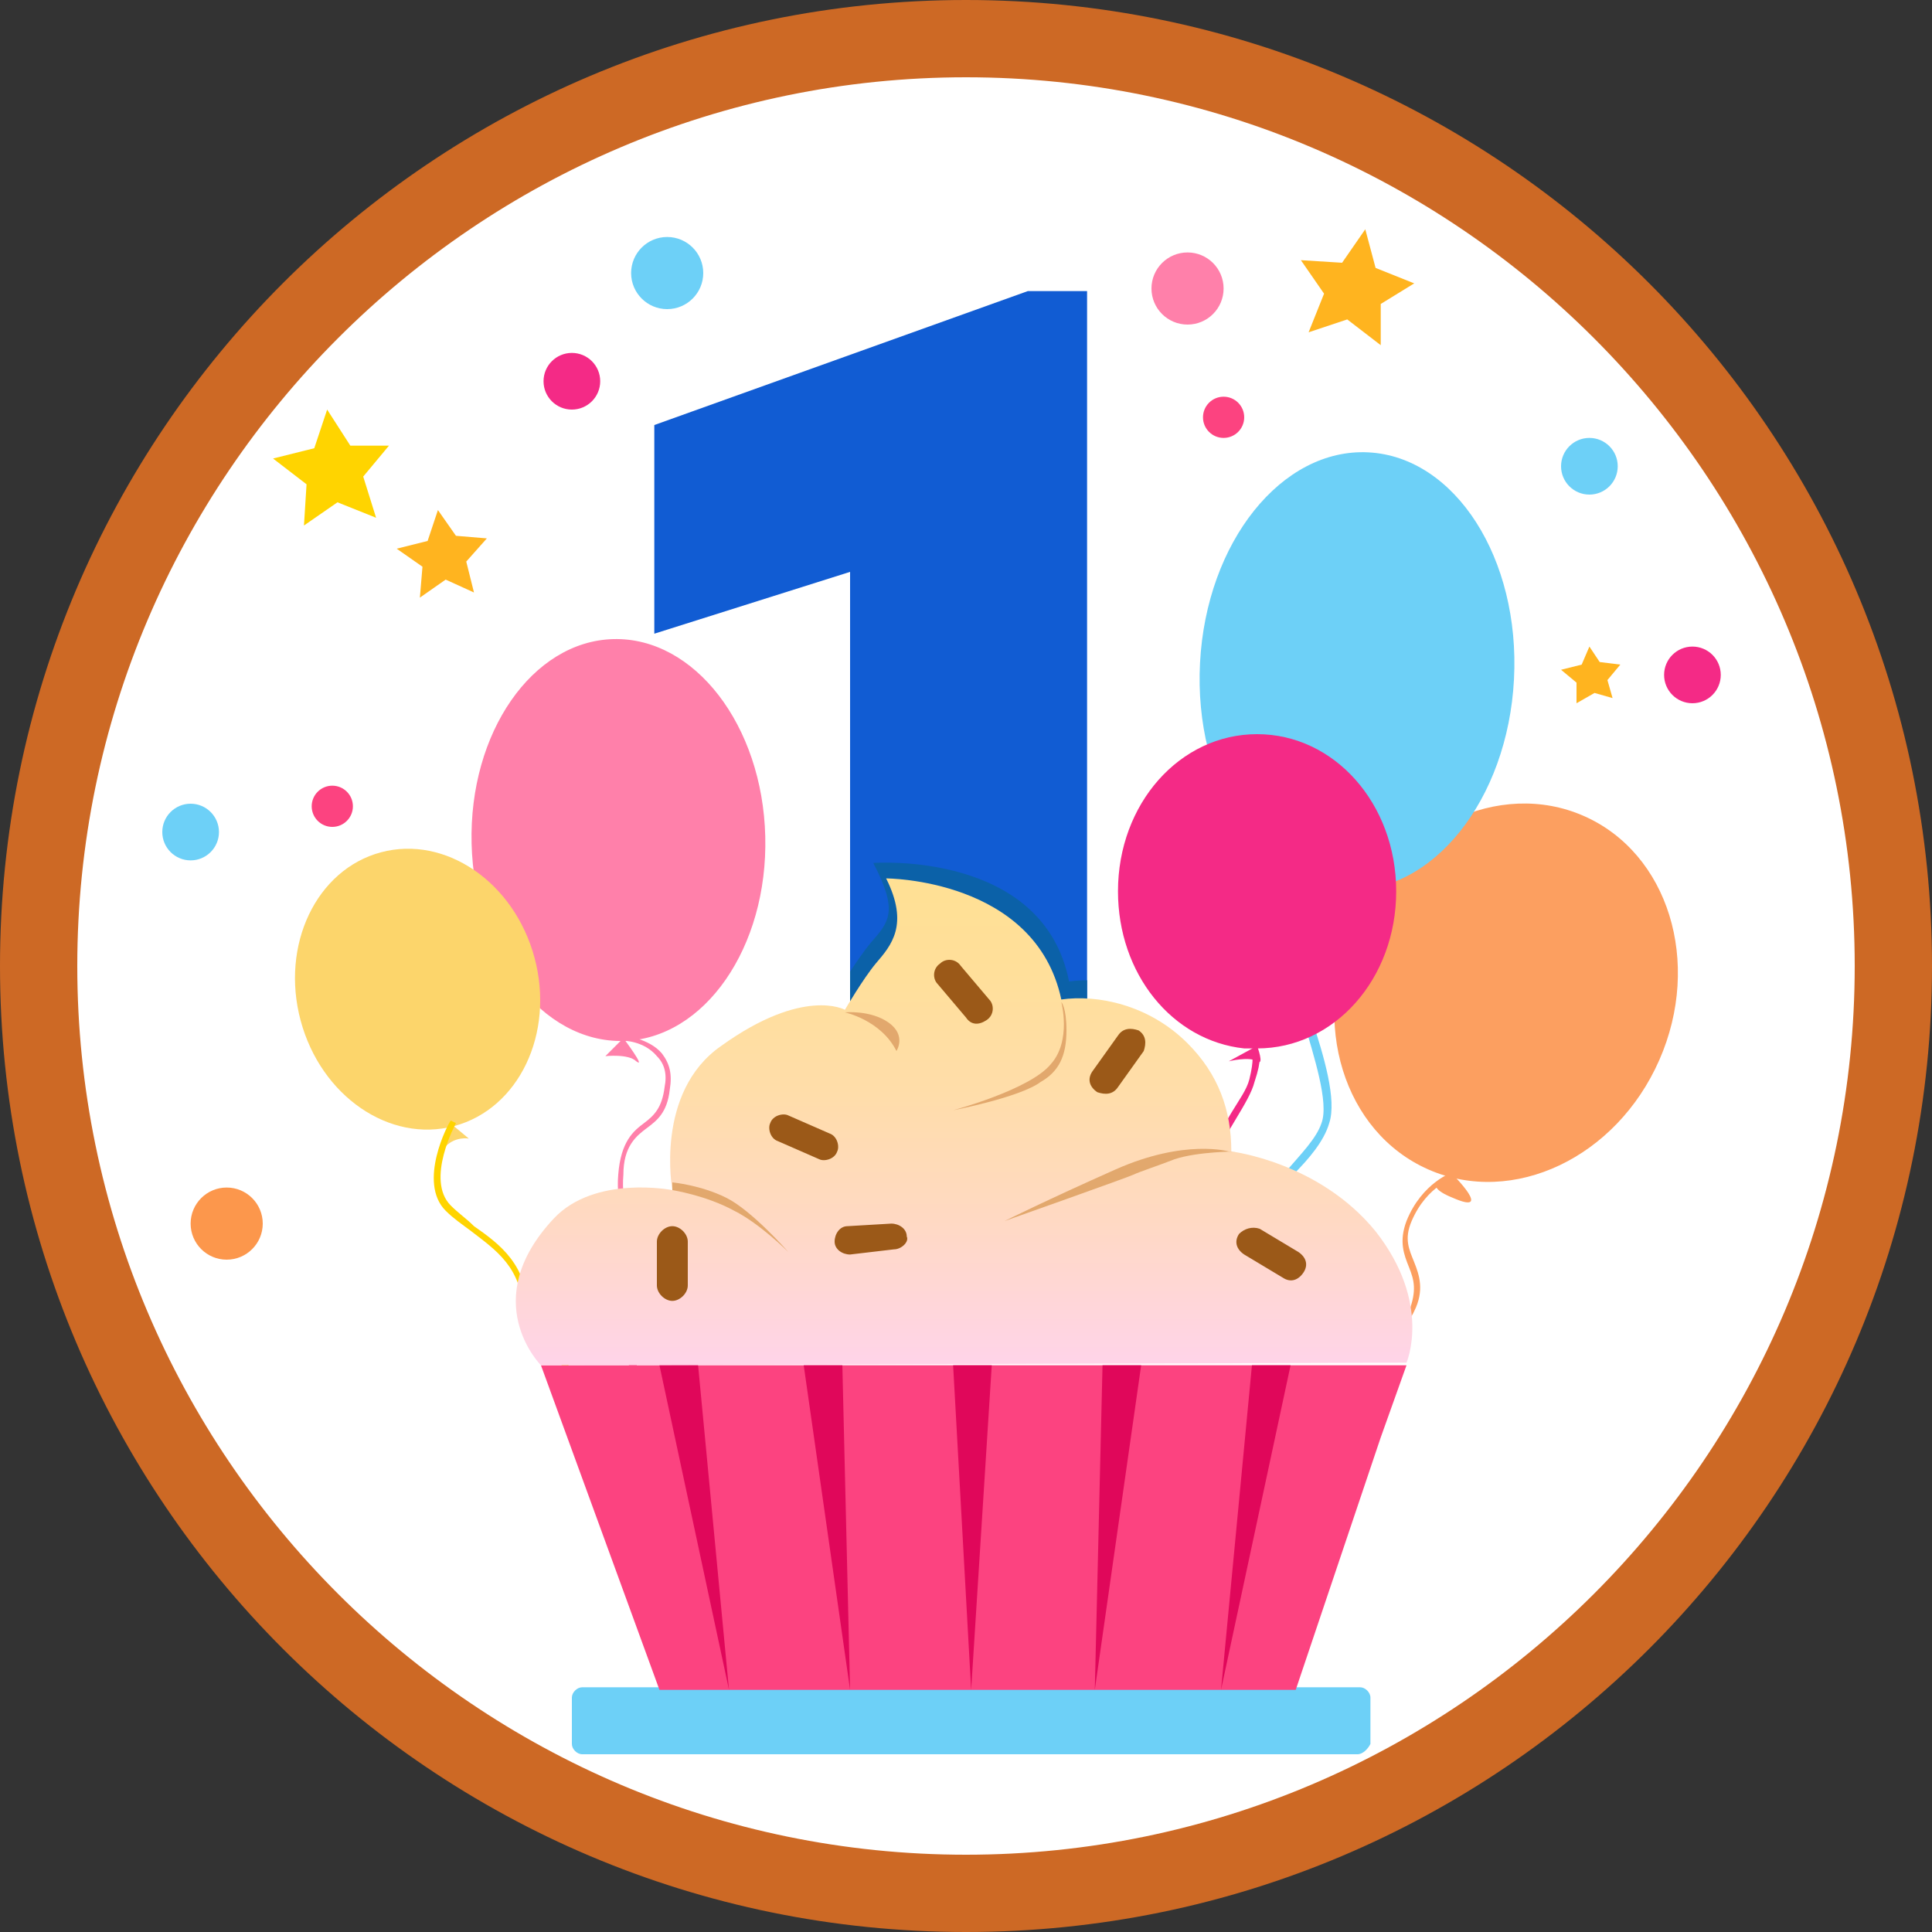 <?xml version="1.0" encoding="utf-8"?>
<!-- Generator: Adobe Illustrator 19.2.1, SVG Export Plug-In . SVG Version: 6.00 Build 0)  -->
<svg version="1.0" id="Layer_1" xmlns="http://www.w3.org/2000/svg" xmlns:xlink="http://www.w3.org/1999/xlink" x="0px" y="0px"
	 width="75px" height="75px" viewBox="0 0 75 75" style="enable-background:new 0 0 75 75;" xml:space="preserve">
<rect x="0" y="0" width="75" height="75" fill="#333333" stroke="none"/>
<style type="text/css">
	.st0{fill:#FFFFFF;}
	.st1{fill:#CD6925;}
	.st2{fill:#6DD0F7;}
	.st3{fill:#FFB41F;}
	.st4{fill:#FC974C;}
	.st5{fill:#FC4380;}
	.st6{fill:#FFD400;}
	.st7{fill:#F42A86;}
	.st8{fill:#FF80AA;}
	.st9{fill:#FCD56B;}
	.st10{fill:#FC9F60;}
	.st11{fill:#115CD3;}
	.st12{clip-path:url(#SVGID_2_);fill:#0B61A8;}
	.st13{fill:#E0075A;}
	.st14{fill:url(#SVGID_3_);}
	.st15{fill:#9B5918;}
	.st16{fill:#E2A86D;}
</style>
<g>
	<g>
		<path class="st0" d="M37.5,73.5c-19.9,0-36-16.1-36-36s16.1-36,36-36s36,16.1,36,36S57.4,73.5,37.5,73.5z"/>
		<path class="st1" d="M37.5,3C56.5,3,72,18.5,72,37.5S56.5,72,37.5,72S3,56.5,3,37.5S18.5,3,37.5,3 M37.5,0C16.8,0,0,16.8,0,37.5
			S16.8,75,37.5,75S75,58.2,75,37.5S58.2,0,37.5,0L37.5,0z"/>
	</g>
	<path class="st2" d="M52.7,68.1H22.6c-0.2,0-0.4-0.2-0.4-0.4v-1.8c0-0.2,0.2-0.4,0.4-0.4h30.2c0.2,0,0.4,0.2,0.4,0.4v1.8
		C53.1,67.9,52.9,68.1,52.7,68.1z"/>
	<polygon class="st3" points="53,8.9 53.4,10.4 54.9,11 53.6,11.8 53.6,13.4 52.3,12.4 50.8,12.9 51.4,11.4 50.5,10.1 52.1,10.2 	
		"/>
	<circle class="st4" cx="8.8" cy="47.5" r="1.4"/>
	<circle class="st5" cx="47.5" cy="16.2" r="0.8"/>
	<circle class="st5" cx="12.9" cy="31.3" r="0.8"/>
	<polygon class="st6" points="12.7,15.9 13.6,17.3 15.1,17.3 14.1,18.5 14.6,20.1 13.1,19.5 11.8,20.4 11.9,18.8 10.6,17.8 
		12.2,17.4 	"/>
	<polygon class="st3" points="17,19.8 17.7,20.8 18.9,20.9 18.1,21.8 18.4,23 17.3,22.5 16.3,23.2 16.4,22 15.4,21.3 16.6,21 	"/>
	<polygon class="st3" points="56.2,21.5 56.8,22.5 58,22.6 57.3,23.5 57.6,24.6 56.5,24.2 55.5,24.9 55.6,23.7 54.6,23 55.8,22.7 	
		"/>
	<polygon class="st3" points="61.7,25.1 62.1,25.7 62.9,25.8 62.4,26.4 62.6,27.1 61.9,26.9 61.2,27.3 61.2,26.5 60.6,26 61.4,25.8 
			"/>
	<circle class="st2" cx="7.4" cy="32.3" r="1.1"/>
	<circle class="st2" cx="61.7" cy="18.1" r="1.1"/>
	<circle class="st7" cx="65.7" cy="26.2" r="1.1"/>
	<circle class="st7" cx="22.2" cy="14.8" r="1.1"/>
	<circle class="st8" cx="46.1" cy="11.2" r="1.4"/>
	<circle class="st2" cx="25.9" cy="10.6" r="1.4"/>
	<g>
		<g>
			
				<ellipse transform="matrix(1 -2.467638e-002 2.467638e-002 1 -0.797 0.602)" class="st8" cx="24" cy="32.6" rx="5.7" ry="7.8"/>
			<path class="st8" d="M24.2,40.3L23.5,41c0,0,0.9-0.1,1.2,0.2C25.1,41.5,24.2,40.3,24.2,40.3z"/>
		</g>
	</g>
	<g>
		<g>
			<g>
				<ellipse transform="matrix(0.966 -0.259 0.259 0.966 -9.384 5.501)" class="st9" cx="16.2" cy="38.4" rx="4.7" ry="5.5"/>
			</g>
			<g>
				<path class="st9" d="M17.6,43.7c0,0-0.8,1.5-0.3,0.8c0.4-0.4,0.9-0.3,0.9-0.3L17.6,43.7z"/>
			</g>
		</g>
	</g>
	<g>
		<g>
			
				<ellipse transform="matrix(0.402 -0.915 0.915 0.402 -0.278 76.588)" class="st10" cx="58.5" cy="38.5" rx="7.5" ry="6.5"/>
			<path class="st10" d="M56.4,46.5c1.6,0.7,0-0.9,0-0.9S54.9,45.9,56.4,46.5z"/>
		</g>
	</g>
	<polygon class="st11" points="39.9,11.3 25.4,16.5 25.4,24.6 33,22.2 33,46.2 42.2,46.2 42.2,11.3 	"/>
	<g>
		<path class="st8" d="M25,54.6c-0.9-1.3-0.6-2.4-0.2-3.4c0.2-0.4,0.3-0.9,0.4-1.4c0.1-0.7-0.2-1.2-0.5-1.7
			c-0.4-0.6-0.8-1.3-0.7-2.5c0.1-1.3,0.6-1.7,1-2c0.4-0.3,0.7-0.6,0.8-1.4c0.1-0.5,0-0.9-0.3-1.2c-0.5-0.6-1.3-0.6-1.3-0.6l0-0.2
			c0,0,1,0.1,1.5,0.7c0.3,0.4,0.4,0.8,0.3,1.4c-0.1,0.9-0.5,1.2-0.9,1.5c-0.4,0.3-0.9,0.7-0.9,1.8c-0.1,1.2,0.3,1.8,0.7,2.4
			c0.3,0.5,0.7,1,0.6,1.8c-0.1,0.5-0.2,1-0.4,1.5c-0.4,1-0.7,1.9,0.2,3.1L25,54.6z"/>
	</g>
	<g>
		
			<ellipse transform="matrix(5.231151e-002 -0.999 0.999 5.231151e-002 23.848 77.334)" class="st2" cx="52.7" cy="26.1" rx="8.5" ry="6.1"/>
		<path class="st2" d="M52,35.6c0,0,0.9-0.2,1.4,0.3c0.2,0.2-0.8-1.3-0.8-1.3L52,35.6z"/>
	</g>
	<g>
		<path class="st6" d="M22.2,53.7c-0.1-0.5-0.5-0.8-0.9-1.2c-0.5-0.4-1-0.8-1-1.5c0-1.8-1.1-2.5-2-3.2c-0.4-0.3-0.7-0.5-1-0.8
			c-1.1-1.1,0.1-3.4,0.2-3.5l0.2,0.1c0,0-1.2,2.2-0.2,3.2c0.3,0.3,0.6,0.5,0.9,0.8c1,0.7,2.1,1.5,2.1,3.4c0,0.5,0.4,0.9,0.9,1.3
			c0.4,0.4,0.9,0.8,1,1.4L22.2,53.7z"/>
	</g>
	<g>
		<path class="st10" d="M50.5,52.6l-0.2-0.1c0.3-0.7,1.2-0.8,2.1-0.8c1,0,1.9-0.1,2.3-0.8c0.3-0.8,0.2-1.2,0-1.7
			c-0.2-0.5-0.4-1-0.1-1.8c0.6-1.5,1.8-1.9,1.8-1.9l0.1,0.2c0,0-1.1,0.3-1.7,1.7c-0.3,0.7-0.1,1.1,0.1,1.6c0.2,0.5,0.4,1.1,0,1.9
			c-0.4,0.9-1.5,0.9-2.5,0.9C51.5,52,50.7,52,50.5,52.6z"/>
	</g>
	<g>
		<defs>
			<polygon id="SVGID_1_" points="39.9,11.3 25.4,16.5 25.4,24.6 33,22.2 33,46.2 42.2,46.2 42.2,11.3 			"/>
		</defs>
		<clipPath id="SVGID_2_">
			<use xlink:href="#SVGID_1_"  style="overflow:visible;"/>
		</clipPath>
		<path class="st12" d="M19.7,53.3c0,0-2.7-2.7,0.6-6.1c1.7-1.8,5-1.2,5-1.2s-0.7-4.1,2-6c3.5-2.5,5.2-1.5,5.2-1.5s0.8-1.3,1.3-1.9
			c0.7-0.8,1.1-1.2,0.1-3.1c0,0,6.6-0.5,7.6,4.6c1.5-0.2,3.7,0.2,5.3,1.8c1.3,1.3,1.8,2.8,1.8,4.5c0,0,3.7,0.4,6,3.4
			c2.4,3,1.3,5.5,1.3,5.5L19.7,53.3z"/>
	</g>
	<g>
		<path class="st2" d="M48.9,47.5l-0.2,0c0-0.5,0.6-1.2,1.2-2c0.6-0.7,1.2-1.3,1.4-1.9c0.3-0.8-0.3-2.6-0.7-4
			c-0.2-0.8-0.5-1.5-0.5-1.9c-0.2-1.4,1.9-3.1,2-3.2l0.2,0.2c0,0-2.1,1.7-1.9,2.9c0.1,0.4,0.3,1.1,0.5,1.9c0.5,1.5,1,3.2,0.7,4.1
			c-0.2,0.7-0.8,1.4-1.4,2C49.4,46.4,48.9,47,48.9,47.5z"/>
	</g>
	<g>
		<path class="st7" d="M47.2,46.3c-0.7-0.9,0-2.1,0.6-3.1c0.3-0.5,0.6-0.9,0.7-1.3c0.2-0.8,0.1-1,0.1-1l0-0.2c0.1,0,0.1,0,0.2,0.1
			c0.1,0.1,0.2,0.3-0.1,1.2c-0.1,0.4-0.4,0.9-0.7,1.4c-0.6,1-1.2,2-0.7,2.8L47.2,46.3z"/>
	</g>
	<g>
		<polygon class="st5" points="25.6,65.6 21,53 54.6,53 53.6,55.8 50.3,65.6 		"/>
		<polygon class="st13" points="25.6,53 28.3,65.6 27.1,53 		"/>
		<polygon class="st13" points="50.1,53 47.4,65.6 48.6,53 		"/>
		<polygon class="st13" points="44.3,53 42.5,65.6 42.8,53 		"/>
		<polygon class="st13" points="38.5,53 37.7,65.6 37,53 		"/>
		<polygon class="st13" points="31.2,53 33,65.6 32.7,53 		"/>
	</g>
	<linearGradient id="SVGID_3_" gradientUnits="userSpaceOnUse" x1="37.388" y1="34.148" x2="37.388" y2="53.032">
		<stop  offset="0" style="stop-color:#FFE094"/>
		<stop  offset="0.19" style="stop-color:#FFDF9A"/>
		<stop  offset="0.431" style="stop-color:#FFDDA9"/>
		<stop  offset="0.701" style="stop-color:#FFD9C3"/>
		<stop  offset="0.99" style="stop-color:#FFD4E8"/>
		<stop  offset="1" style="stop-color:#FFD4E9"/>
	</linearGradient>
	<path class="st14" d="M21,53c0,0-2.5-2.5,0.5-5.7c1.6-1.7,4.6-1.1,4.6-1.1s-0.7-3.8,1.9-5.6c3.2-2.3,4.8-1.4,4.8-1.4
		s0.7-1.2,1.2-1.8c0.6-0.7,1.3-1.5,0.4-3.3c0,0,5.8,0,6.8,4.7c1.4-0.2,3.4,0.2,4.9,1.7c1.2,1.2,1.7,2.6,1.7,4.2c0,0,3.4,0.4,5.6,3.1
		c2.2,2.8,1.2,5.1,1.2,5.1L21,53z"/>
	<g>
		<path class="st15" d="M31.8,45l-1.6-0.7c-0.3-0.1-0.4-0.5-0.3-0.7l0,0c0.1-0.3,0.5-0.4,0.7-0.3l1.6,0.7c0.3,0.1,0.4,0.5,0.3,0.7v0
			C32.4,45,32,45.1,31.8,45z"/>
		<path class="st15" d="M34.7,48.5L33,48.7c-0.3,0-0.6-0.2-0.6-0.5l0,0c0-0.3,0.2-0.6,0.5-0.6l1.7-0.1c0.3,0,0.6,0.2,0.6,0.5l0,0
			C35.3,48.2,35,48.5,34.7,48.5z"/>
		<path class="st15" d="M37.5,39.5l-1.1-1.3c-0.2-0.2-0.2-0.6,0.1-0.8l0,0c0.2-0.2,0.6-0.2,0.8,0.1l1.1,1.3c0.2,0.2,0.2,0.6-0.1,0.8
			l0,0C38,39.8,37.7,39.8,37.5,39.5z"/>
		<path class="st15" d="M25.5,49.9v-1.7c0-0.3,0.3-0.6,0.6-0.6h0c0.3,0,0.6,0.3,0.6,0.6v1.7c0,0.3-0.3,0.6-0.6,0.6h0
			C25.8,50.5,25.5,50.2,25.5,49.9z"/>
		<path class="st15" d="M42.4,41.6l1-1.4c0.2-0.3,0.5-0.3,0.8-0.2l0,0c0.3,0.2,0.3,0.5,0.2,0.8l-1,1.4c-0.2,0.3-0.5,0.3-0.8,0.2h0
			C42.3,42.2,42.2,41.9,42.4,41.6z"/>
		<path class="st15" d="M48.9,47.7l1.5,0.9c0.3,0.2,0.4,0.5,0.2,0.8h0c-0.2,0.3-0.5,0.4-0.8,0.2l-1.5-0.9c-0.3-0.2-0.4-0.5-0.2-0.8
			l0,0C48.3,47.7,48.6,47.6,48.9,47.7z"/>
	</g>
	<g>
		<g>
			<g>
				<path class="st7" d="M54.2,34.6c0,3.4-2.4,6.1-5.4,6.1c-0.2,0-0.3,0-0.5,0c-2.8-0.3-4.9-2.9-4.9-6.1c0-3.4,2.4-6.1,5.4-6.1
					C51.8,28.5,54.2,31.2,54.2,34.6z"/>
			</g>
			<path class="st7" d="M47.7,41.2c0,0,0.8-0.2,1.1,0c0.3,0.2,0-0.6,0-0.6L47.7,41.2z"/>
		</g>
	</g>
	<path class="st16" d="M47.7,44.7c0,0-1.7-0.5-4.4,0.7c-2.7,1.2-4.3,2-4.3,2s4.8-1.7,5-1.8c0.2-0.1,1.1-0.4,1.6-0.6
		c0.9-0.3,2.4-0.3,2.4-0.3L47.7,44.7z"/>
	<path class="st16" d="M26.1,46.2c0,0,1.3,0.2,2.4,0.8c1,0.5,2.1,1.6,2.1,1.6s-1.4-1.6-2.4-2.1c-1-0.5-2.1-0.6-2.1-0.6L26.1,46.2z"
		/>
	<path class="st16" d="M41.2,38.9c0,0,0.4,1.5-0.4,2.4c-0.8,1-3.8,1.8-3.8,1.8s2.6-0.5,3.4-1.1c0.7-0.4,1-1,1-2
		C41.4,39.1,41.2,38.9,41.2,38.9z"/>
	<path class="st16" d="M32.8,39.3c0,0,1.4,0.3,2,1.5c0,0,0.4-0.6-0.3-1.1C33.8,39.2,32.8,39.3,32.8,39.3z"/>
</g>
</svg>
